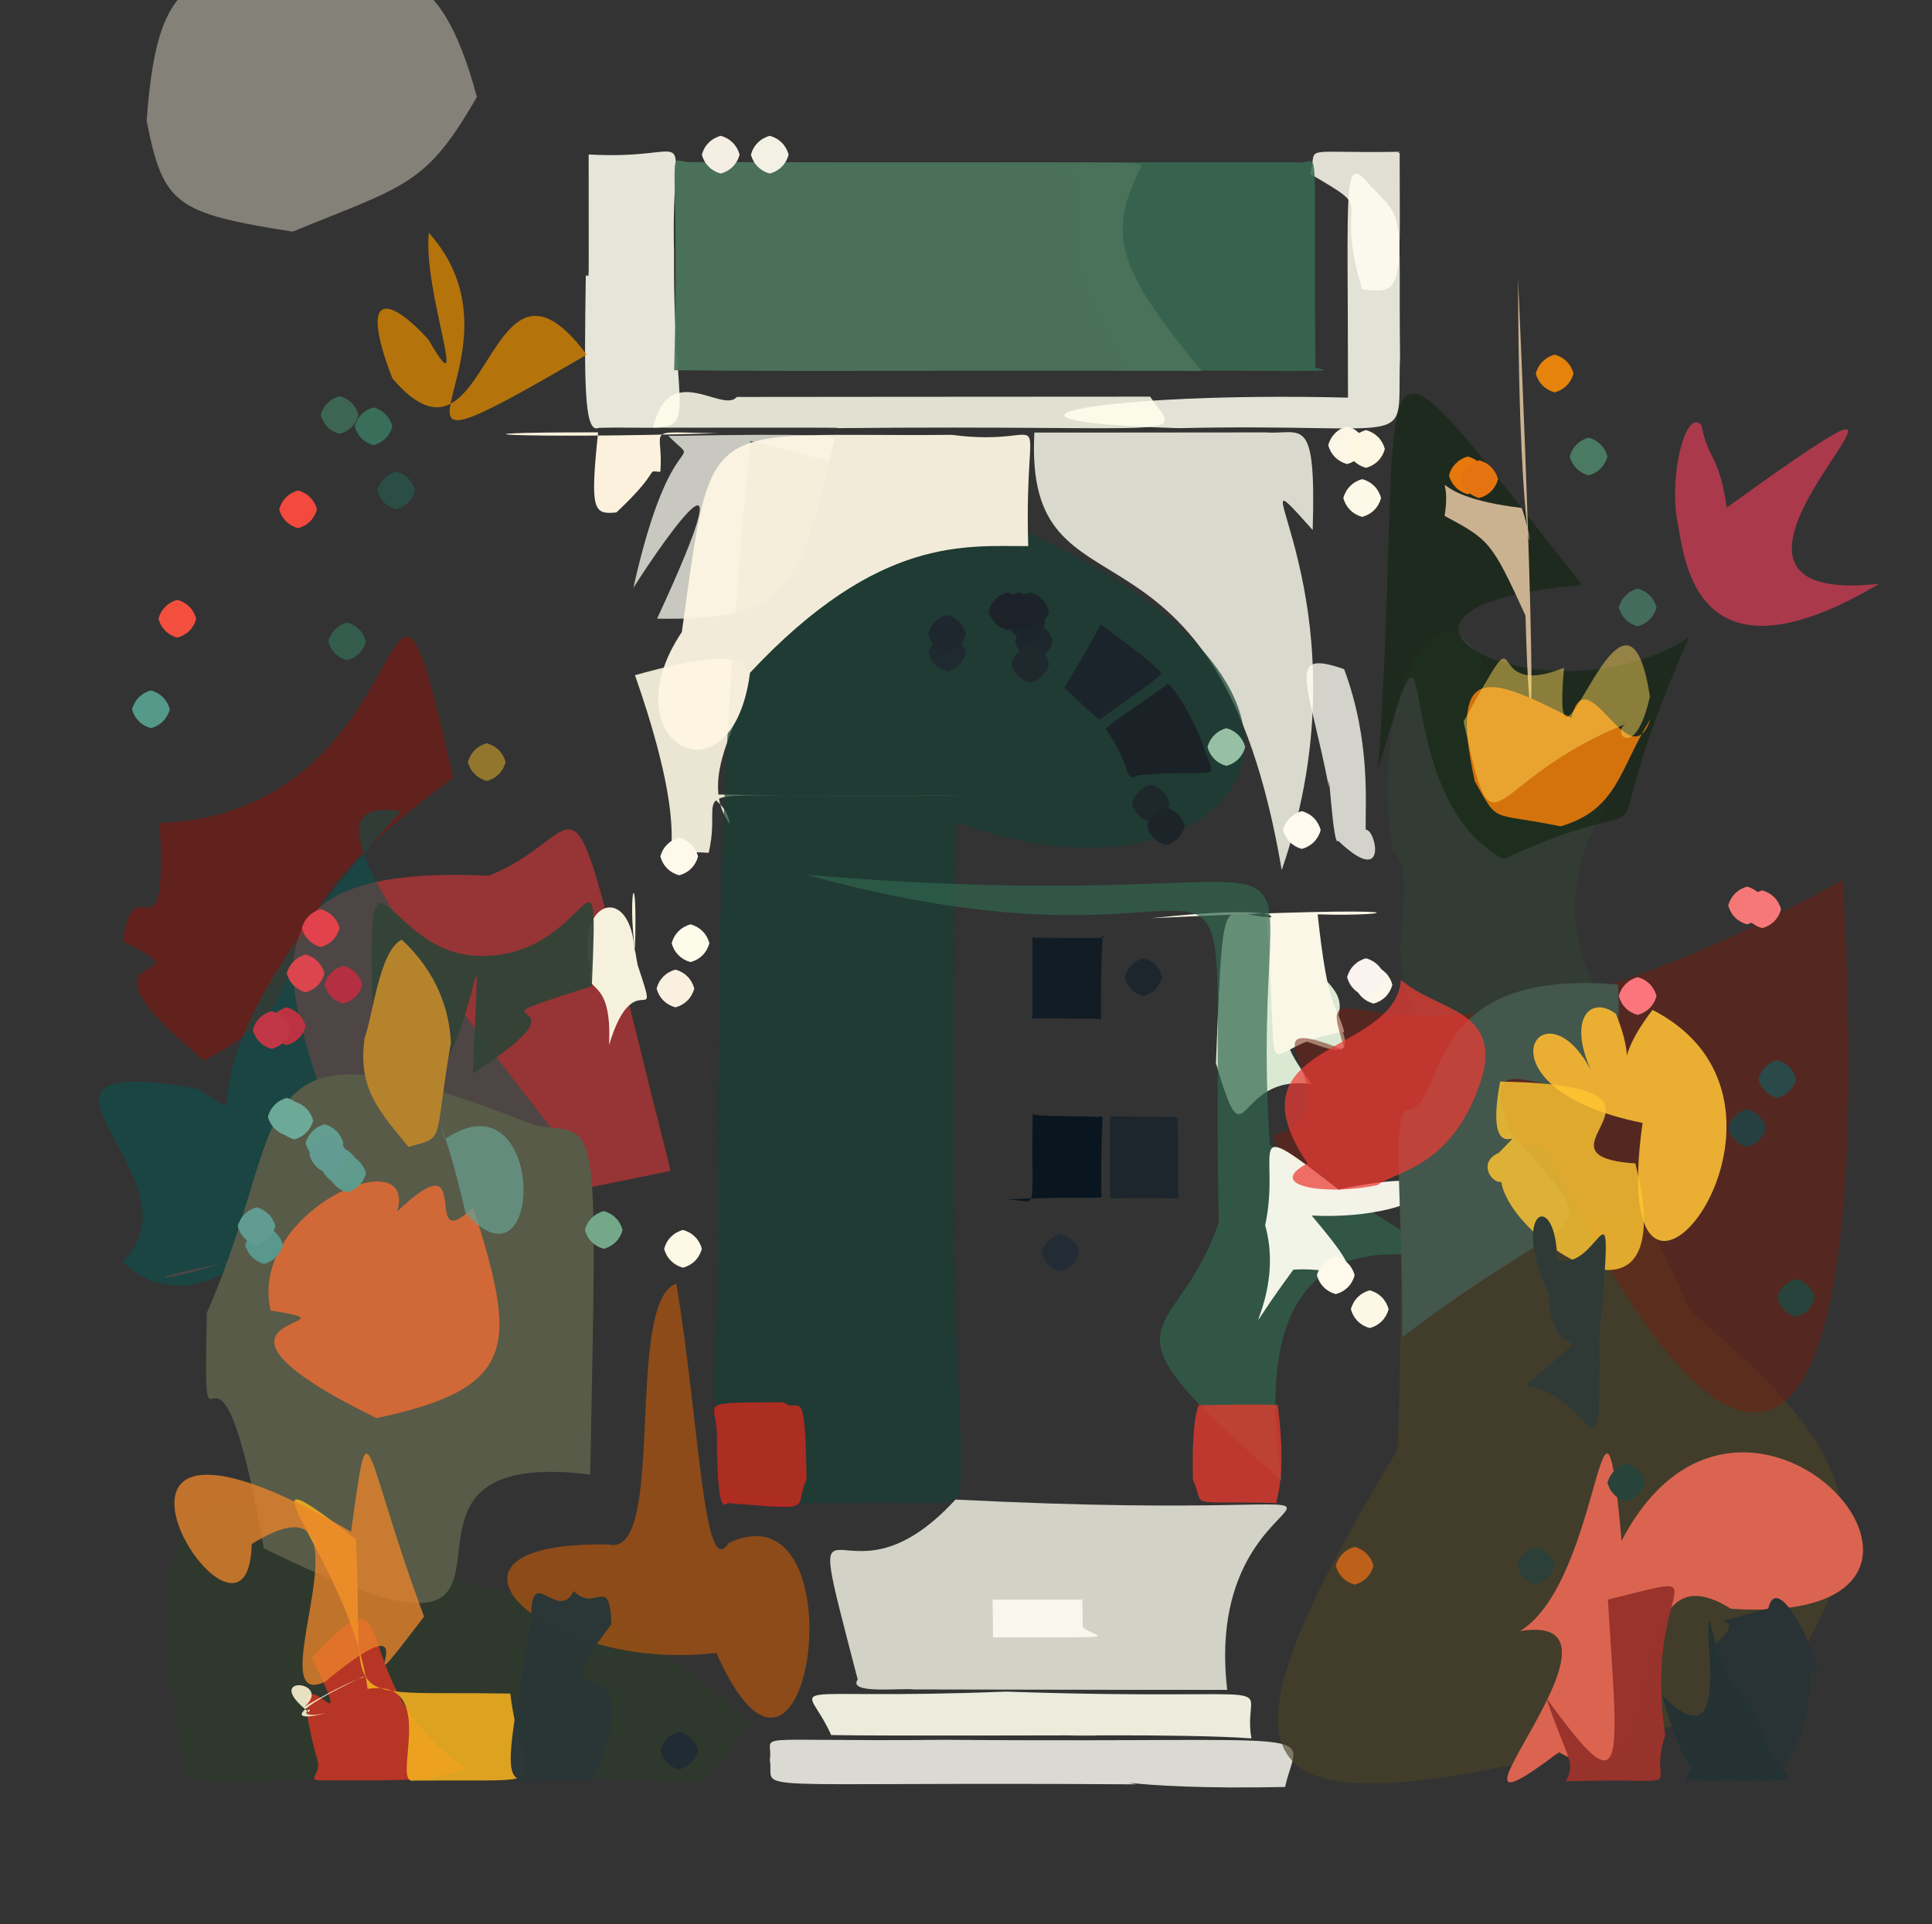 <?xml version="1.0" ?>
<svg xmlns="http://www.w3.org/2000/svg" version="1.1" width="512" height="510">
  <rect width="100%" height="100%" fill="#333333" stroke="none"/>
  <defs/>
  <g>
    <path d="M 126.38 25.691 C 112.904 49.171 107.595 49.115 77.535 61.4 C 46.332 56.467 43.271 54.167 38.863 32.044 C 41.892 -9.714 51.561 -8.88 97.147 -11.977 C 103.732 -1.055 115.738 -13.876 126.38 25.691" stroke-width="0.0" fill="rgb(233, 227, 207)" opacity="0.441" stroke="rgb(28, 250, 187)" stroke-opacity="0.56" stroke-linecap="round" stroke-linejoin="round"/>
    <path d="M 286.955 431.232 C 289.774 434.259 301.818 433.989 263.222 433.998 C 263.254 433.923 263.244 441.917 263.043 424 C 267.622 424 250.698 424 287.208 424 C 286.594 425.721 286.779 417.713 286.955 431.232" stroke-width="0.0" fill="rgb(253, 243, 245)" opacity="0.877" stroke="rgb(228, 249, 6)" stroke-opacity="0.764" stroke-linecap="round" stroke-linejoin="round"/>
    <path d="M 259.796 210.659 C 171.751 212.838 192.76 204.649 187.809 226.039 C 167.981 224.65 187.98 235.242 168.276 178.961 C 227.828 162.246 177.978 197.559 193.411 218.408 C 192.046 206.072 165.248 212.527 259.796 210.659" stroke-width="0.0" fill="rgb(255, 250, 229)" opacity="0.897" stroke="rgb(142, 212, 162)" stroke-opacity="0.174" stroke-linecap="round" stroke-linejoin="round"/>
    <path d="M 347.878 140.484 C 323.926 113.71 364.373 159.322 339.667 230.617 C 322.363 128.296 271.25 168.241 274.119 114.646 C 282.238 114.634 295.581 114.667 335.395 114.606 C 345.056 115.283 348.809 109.261 347.878 140.484" stroke-width="0.0" fill="rgb(255, 255, 240)" opacity="0.81" stroke="rgb(99, 22, 186)" stroke-opacity="0.478" stroke-linecap="round" stroke-linejoin="round"/>
    <path d="M 340.562 473.632 C 296.339 474.584 287.751 469.97 301.14 472.934 C 192.151 472.201 205.569 475.334 204.008 466.436 C 205.21 459.019 195.446 461.699 250.275 461.135 C 355.515 461.999 344.117 457.496 340.562 473.632" stroke-width="0.0" fill="rgb(255, 255, 245)" opacity="0.819" stroke="rgb(144, 186, 212)" stroke-opacity="0.323" stroke-linecap="round" stroke-linejoin="round"/>
    <path d="M 178.628 66.82 C 178.194 120.266 188.895 112.587 158.689 113.405 C 154.619 115.231 154.875 99.913 155.238 73.275 C 156.282 71.143 155.972 82.422 156.001 40.946 C 186.563 42.692 177.662 29.901 178.628 66.82" stroke-width="0.0" fill="rgb(255, 255, 241)" opacity="0.875" stroke="rgb(224, 42, 70)" stroke-opacity="0.05" stroke-linecap="round" stroke-linejoin="round"/>
    <path d="M 331.638 460.762 C 313.668 459.371 265.821 460.241 291.2 459.994 C 288.651 459.859 235.924 460.174 220.265 459.871 C 213.4 444.274 203.682 450.838 266.605 448.358 C 347.134 451.097 328.705 443.876 331.638 460.762" stroke-width="0.0" fill="rgb(255, 255, 239)" opacity="0.903" stroke="rgb(231, 235, 247)" stroke-opacity="0.983" stroke-linecap="round" stroke-linejoin="round"/>
    <path d="M 371.028 94.624 C 370.021 119.851 377.803 112.035 312.299 113.483 C 250.232 111.593 293.045 103.765 357.233 105.395 C 357.27 46.638 355.646 40.186 363.335 49.44 C 372.733 58.717 370.558 56.116 371.028 94.624" stroke-width="0.0" fill="rgb(255, 255, 241)" opacity="0.856" stroke="rgb(148, 83, 109)" stroke-opacity="0.744" stroke-linecap="round" stroke-linejoin="round"/>
    <path d="M 354.331 270.159 C 365.693 292.108 327.096 259.367 347.633 287.405 C 326.661 284.133 330.707 310.465 322.235 281.782 C 324.55 224.525 323.411 247.296 343.747 242.379 C 343.794 259.821 358.392 259.689 354.331 270.159" stroke-width="0.0" fill="rgb(238, 253, 229)" opacity="0.898" stroke="rgb(97, 209, 135)" stroke-opacity="0.801" stroke-linecap="round" stroke-linejoin="round"/>
    <path d="M 370.924 40.15 C 370.893 75.934 372.338 78.196 360.965 76.68 C 352.96 49.836 366.033 57.113 347.249 46.114 C 349.333 38.257 343.372 40.686 371.134 40.229 C 369.881 40.348 371.134 40.922 370.924 40.15" stroke-width="0.0" fill="rgb(255, 252, 238)" opacity="0.855" stroke="rgb(136, 1, 55)" stroke-opacity="0.315" stroke-linecap="round" stroke-linejoin="round"/>
    <path d="M 220.951 117.188 C 211.872 155.778 209.568 164.627 174.137 163.968 C 198.52 111.289 177.291 140.92 167.845 155.816 C 178.067 110.099 186.615 124.955 177.117 115.543 C 216.268 114.885 222.831 115.258 220.951 117.188" stroke-width="0.0" fill="rgb(255, 255, 244)" opacity="0.729" stroke="rgb(30, 134, 160)" stroke-opacity="0.925" stroke-linecap="round" stroke-linejoin="round"/>
    <path d="M 325.213 447.895 C 317.804 447.922 284.482 447.873 242.287 447.784 C 238.607 447.35 224.578 449.116 227.301 445.146 C 211.334 383.453 222.305 431.154 253.212 397.458 C 399.027 404.803 317.392 380.165 325.213 447.895" stroke-width="0.0" fill="rgb(255, 255, 241)" opacity="0.778" stroke="rgb(106, 187, 59)" stroke-opacity="0.066" stroke-linecap="round" stroke-linejoin="round"/>
    <path d="M 349.188 242.347 C 352.049 268.845 354.11 265.48 356.243 273.55 C 331.582 276.584 339.862 295.776 335.53 242.485 C 336.039 245.443 345.879 238.945 305.26 243.364 C 381.616 239.672 370.33 243.061 349.188 242.347" stroke-width="0.0" fill="rgb(251, 247, 231)" opacity="1.0" stroke="rgb(189, 3, 104)" stroke-opacity="0.574" stroke-linecap="round" stroke-linejoin="round"/>
    <path d="M 253.438 218.001 C 248.924 405.709 263.04 397.461 246.276 398.436 C 171.848 397.327 196.387 405.683 189.031 368.673 C 192.734 310.244 186.014 244.642 198.885 116.881 C 389.708 162.602 339.061 249.304 253.438 218.001" stroke-width="0.0" fill="rgb(23, 63, 51)" opacity="0.705" stroke="rgb(223, 226, 244)" stroke-opacity="0.161" stroke-linecap="round" stroke-linejoin="round"/>
    <path d="M 272.489 144.737 C 256.209 144.853 232.972 141.718 198.76 178.32 C 194.096 214.587 160.879 197.071 180.696 167.515 C 188.963 108.189 185.511 115.962 252.22 115.253 C 280.632 119.033 271.255 102.965 272.489 144.737" stroke-width="0.0" fill="rgb(254, 246, 227)" opacity="0.942" stroke="rgb(102, 208, 251)" stroke-opacity="0.697" stroke-linecap="round" stroke-linejoin="round"/>
    <path d="M 348.595 97.461 C 351.894 98.382 360.951 98.518 298.747 98.08 C 284.06 71.961 284.631 68.749 285.435 46.444 C 271.999 42.511 273.967 43.009 343.871 43.039 C 350.159 43.784 347.995 32.225 348.595 97.461" stroke-width="0.0" fill="rgb(57, 108, 84)" opacity="0.853" stroke="rgb(132, 208, 209)" stroke-opacity="0.591" stroke-linecap="round" stroke-linejoin="round"/>
    <path d="M 213.735 392.166 C 210.113 400.087 217.028 400.301 193.031 398.409 C 192.57 397.964 189.961 404.186 189.995 380.208 C 189.901 371.182 183.831 371.839 207.755 371.675 C 211.652 375.161 213.442 364.926 213.735 392.166" stroke-width="0.0" fill="rgb(235, 38, 26)" opacity="0.687" stroke="rgb(220, 167, 189)" stroke-opacity="0.893" stroke-linecap="round" stroke-linejoin="round"/>
    <path d="M 291.876 314.641 C 291.094 319.145 298.226 316.498 264.29 317.979 C 276.344 317.083 272.99 325.556 273.708 294.62 C 274.285 295.218 269.229 295.817 289.932 295.94 C 293.537 296.754 291.639 291.39 291.876 314.641" stroke-width="0.0" fill="rgb(3, 18, 29)" opacity="0.853" stroke="rgb(240, 148, 196)" stroke-opacity="0.954" stroke-linecap="round" stroke-linejoin="round"/>
    <path d="M 425.537 213.425 C 395.084 265.931 465.786 278.902 387.645 277.362 C 358.467 266.104 378.994 234.896 369.049 225.37 C 362.64 188.921 380.088 146.356 394.995 179.381 C 381.477 207.76 393.275 224.201 425.537 213.425" stroke-width="0.0" fill="rgb(50, 62, 53)" opacity="0.747" stroke="rgb(152, 31, 42)" stroke-opacity="0.72" stroke-linecap="round" stroke-linejoin="round"/>
    <path d="M 447.522 347.059 C 488.48 382.353 504.237 402.683 468.895 450.541 C 333.407 487.994 309.355 485.438 370.364 384.211 C 374.233 285.085 361.679 290.883 402.212 312.119 C 434.007 336.824 430.187 303.88 447.522 347.059" stroke-width="0.0" fill="rgb(76, 67, 40)" opacity="0.642" stroke="rgb(24, 77, 146)" stroke-opacity="0.744" stroke-linecap="round" stroke-linejoin="round"/>
    <path d="M 336.522 303.522 C 444.133 375.056 322.192 279.756 339.779 392.488 C 287.252 347.106 311.785 357.519 322.981 323.955 C 320.195 192.399 340.56 266.907 213.853 231.882 C 370.289 245.041 329.863 202.694 336.522 303.522" stroke-width="0.0" fill="rgb(49, 102, 78)" opacity="0.691" stroke="rgb(156, 147, 97)" stroke-opacity="0.94" stroke-linecap="round" stroke-linejoin="round"/>
    <path d="M 488.33 233.203 C 498.454 412.462 456.654 403.509 409.534 303.845 C 356.806 305.288 350.862 335.869 337.438 300.945 C 362.617 293.516 324.922 265.706 356.468 278.423 C 346.196 246.651 368.319 300.279 488.33 233.203" stroke-width="0.0" fill="rgb(115, 32, 16)" opacity="0.527" stroke="rgb(177, 13, 60)" stroke-opacity="0.959" stroke-linecap="round" stroke-linejoin="round"/>
    <path d="M 304.78 105.132 C 313.038 116.829 317.225 112.524 221.04 113.485 C 225.888 113.275 215.865 113.384 173.05 113.352 C 177.328 95.141 191.416 109.733 195.288 105.211 C 219.064 105.157 254.649 105.186 304.78 105.132" stroke-width="0.0" fill="rgb(255, 255, 237)" opacity="0.852" stroke="rgb(51, 172, 25)" stroke-opacity="0.709" stroke-linecap="round" stroke-linejoin="round"/>
    <path d="M 347.602 322.179 C 365.306 343.16 355.173 335.534 342.738 336.53 C 323.452 362.772 341.202 345.304 335.273 324.774 C 339.637 304.785 328.339 294.766 354.737 315.296 C 393.305 306.928 379.511 323.74 347.602 322.179" stroke-width="0.0" fill="rgb(255, 254, 242)" opacity="0.941" stroke="rgb(158, 63, 91)" stroke-opacity="0.542" stroke-linecap="round" stroke-linejoin="round"/>
    <path d="M 120.101 206.145 C 57.46 251.68 93.402 260.539 54.075 281.049 C 13.932 248.165 58.311 262.02 32.642 249.533 C 35.346 227.47 44.413 258.145 42.35 218.148 C 115.359 215.281 99.857 116.736 120.101 206.145" stroke-width="0.0" fill="rgb(147, 16, 6)" opacity="0.484" stroke="rgb(131, 101, 86)" stroke-opacity="0.924" stroke-linecap="round" stroke-linejoin="round"/>
    <path d="M 302.383 44.282 C 293.034 62.27 296.438 71.691 318.464 98.319 C 229.786 98.067 225.553 98.56 178.666 98.127 C 180.341 32.42 175.541 43.472 183.713 42.954 C 301.625 43.262 302.861 42.389 302.383 44.282" stroke-width="0.0" fill="rgb(75, 115, 91)" opacity="0.946" stroke="rgb(111, 249, 151)" stroke-opacity="0.731" stroke-linecap="round" stroke-linejoin="round"/>
    <path d="M 199.1 456.978 C 173.687 483.018 215.091 467.029 73.962 471.501 C 81.23 420.418 143.403 477.911 49.777 471.821 C 46.007 457.305 32.287 380.818 72.793 402.366 C 148.465 432.5 151.652 415.18 199.1 456.978" stroke-width="0.0" fill="rgb(45, 60, 42)" opacity="0.642" stroke="rgb(68, 189, 127)" stroke-opacity="0.454" stroke-linecap="round" stroke-linejoin="round"/>
    <path d="M 177.737 310.335 C 128.903 320.45 119.047 321.709 77.33 331.756 C 30.106 339.146 38.342 342.26 66.532 332.318 C 135.607 324.136 15.64 226.4 129.49 232.119 C 159.948 220.059 147.26 190.166 177.737 310.335" stroke-width="0.0" fill="rgb(255, 54, 56)" opacity="0.489" stroke="rgb(102, 128, 155)" stroke-opacity="0.802" stroke-linecap="round" stroke-linejoin="round"/>
    <path d="M 147.971 301.416 C 92.356 284.02 64.975 363.04 32.361 334.462 C 55.347 313.086 -5.982 278.154 52.262 288.574 C 72.803 301.111 37.491 290.429 106.198 215.069 C 80.874 210.713 100.81 241.089 147.971 301.416" stroke-width="0.0" fill="rgb(0, 90, 86)" opacity="0.486" stroke="rgb(51, 101, 31)" stroke-opacity="0.615" stroke-linecap="round" stroke-linejoin="round"/>
    <path d="M 156.425 390.828 C 87.087 382.223 160.613 454.817 69.92 410.397 C 56.813 336.07 53.69 399.482 54.815 347.944 C 78.589 294.355 61.111 266.242 141.848 298.326 C 158.853 301.176 158.303 291.07 156.425 390.828" stroke-width="0.0" fill="rgb(87, 91, 72)" opacity="1.0" stroke="rgb(50, 167, 203)" stroke-opacity="0.136" stroke-linecap="round" stroke-linejoin="round"/>
    <path d="M 447.561 168.984 C 417.245 238.454 449.465 204.251 398.429 227.716 C 366.304 210.446 382.633 144.503 365.276 203.65 C 373.05 87.824 356.786 75.539 419.218 155.049 C 347.71 161.26 410.294 193.043 447.561 168.984" stroke-width="0.0" fill="rgb(3, 30, 0)" opacity="0.416" stroke="rgb(220, 136, 104)" stroke-opacity="0.775" stroke-linecap="round" stroke-linejoin="round"/>
    <path d="M 307.763 178.314 C 307.497 179.522 299.35 185.072 291.352 190.744 C 290.393 190.166 285.238 185.143 282.023 182.282 C 286.861 174.548 289.71 169.044 291.771 165.474 C 298.854 170.959 302.801 173.426 307.763 178.314" stroke-width="0.0" fill="rgb(26, 36, 42)" opacity="0.978" stroke="rgb(25, 102, 75)" stroke-opacity="0.916" stroke-linecap="round" stroke-linejoin="round"/>
    <path d="M 312.093 296.322 C 312.3 323.141 312.356 317.039 311.885 317.645 C 291.836 317.278 294.709 318.257 294.153 316.863 C 294.325 290.744 294.157 296.274 293.942 295.898 C 316.327 296.017 310.951 296.127 312.093 296.322" stroke-width="0.0" fill="rgb(28, 38, 44)" opacity="0.978" stroke="rgb(70, 128, 143)" stroke-opacity="0.686" stroke-linecap="round" stroke-linejoin="round"/>
    <path d="M 361.923 219.894 C 364.62 219.686 368.064 235.682 354.603 222.819 C 353.328 225.284 351.987 200.644 352.185 208.67 C 346.583 179.993 340.657 171.989 356.203 177.354 C 363.283 196.38 361.786 212.931 361.923 219.894" stroke-width="0.0" fill="rgb(255, 255, 245)" opacity="0.783" stroke="rgb(73, 77, 90)" stroke-opacity="0.185" stroke-linecap="round" stroke-linejoin="round"/>
    <path d="M 338.629 372.493 C 341.535 395.568 336.873 398.374 338.744 398.408 C 313.172 397.618 319.696 400.13 316.138 392.157 C 315.48 365.111 320.9 373.181 316.206 372.49 C 336.626 372.009 339.8 372.44 338.629 372.493" stroke-width="0.0" fill="rgb(237, 58, 48)" opacity="0.747" stroke="rgb(253, 46, 150)" stroke-opacity="0.366" stroke-linecap="round" stroke-linejoin="round"/>
    <path d="M 174.99 125.067 C 170.68 124.786 175.979 123.966 163.346 135.821 C 157.209 136.435 156.353 135.244 158.5 114.594 C 112.734 114.538 135.603 116.434 190.202 114.83 C 169.808 114.563 176.008 112.927 174.99 125.067" stroke-width="0.0" fill="rgb(251, 241, 221)" opacity="1.0" stroke="rgb(42, 162, 94)" stroke-opacity="0.354" stroke-linecap="round" stroke-linejoin="round"/>
    <path d="M 113.648 61.688 C 143.709 95.417 85.666 134.778 155.486 94.01 C 128.595 57.926 129.982 130.824 103.969 100.259 C 94.722 76.145 103.566 78.993 113.56 90.027 C 125.046 109.975 112.024 77.368 113.648 61.688" stroke-width="0.0" fill="rgb(216, 135, 0)" opacity="0.781" stroke="rgb(36, 196, 67)" stroke-opacity="0.068" stroke-linecap="round" stroke-linejoin="round"/>
    <path d="M 458.716 426.404 C 426.685 406.24 445.602 483.059 413.108 464.415 C 372.538 495.209 438.684 426.602 402.846 432.297 C 424.832 418.838 424.454 350.051 429.743 408.39 C 462.854 344.695 537.77 431.546 458.716 426.404" stroke-width="0.0" fill="rgb(219, 100, 80)" opacity="1.0" stroke="rgb(72, 150, 91)" stroke-opacity="0.638" stroke-linecap="round" stroke-linejoin="round"/>
    <path d="M 168.98 255.768 C 175.283 274.755 168.195 254.436 161.391 277.021 C 162.337 258.359 154.505 263.632 156.577 257.05 C 151.735 239.093 167.161 233.146 168.25 252.506 C 169.165 224.348 165.654 239.076 168.98 255.768" stroke-width="0.0" fill="rgb(246, 241, 221)" opacity="1.0" stroke="rgb(4, 6, 228)" stroke-opacity="0.632" stroke-linecap="round" stroke-linejoin="round"/>
    <path d="M 479.936 442.529 C 479.624 453.231 477.978 462.8 470.866 470.117 C 453.367 476.031 461.857 458.69 454.656 435.565 C 466.067 426.118 444.625 432.923 468.603 426.338 C 471.626 413.582 486.422 449.468 479.936 442.529" stroke-width="0.0" fill="rgb(41, 50, 52)" opacity="1.0" stroke="rgb(138, 31, 23)" stroke-opacity="0.262" stroke-linecap="round" stroke-linejoin="round"/>
    <path d="M 467.923 461.538 C 470.56 472.903 487.825 472.121 446.773 471.948 C 450.198 461.656 449.008 479.195 440.503 449.352 C 459.792 468.663 450.652 429.866 453.203 429.709 C 458.401 452.043 461.384 444.035 467.923 461.538" stroke-width="0.0" fill="rgb(36, 50, 52)" opacity="1.0" stroke="rgb(68, 110, 56)" stroke-opacity="0.962" stroke-linecap="round" stroke-linejoin="round"/>
    <path d="M 193.146 408.938 C 228.393 392.613 214.815 494.467 189.844 438.094 C 144.353 443.606 107.057 408.372 161.342 409.367 C 176.808 412.99 165.324 345.087 179.243 340.205 C 185.479 378.013 186.395 419.567 193.146 408.938" stroke-width="0.0" fill="rgb(227, 99, 0)" opacity="0.512" stroke="rgb(107, 239, 107)" stroke-opacity="0.867" stroke-linecap="round" stroke-linejoin="round"/>
    <path d="M 125.418 320.003 C 136.814 356.208 137.853 367.838 99.788 375.872 C 41.81 347.48 99.269 351.608 71.718 347.361 C 65.655 320.828 110.735 301.645 105.282 321.081 C 126.639 300.726 110.829 333.916 125.418 320.003" stroke-width="0.0" fill="rgb(224, 107, 54)" opacity="0.881" stroke="rgb(148, 136, 27)" stroke-opacity="0.597" stroke-linecap="round" stroke-linejoin="round"/>
    <path d="M 400.24 300.007 C 426.505 330.78 421.037 316.678 371.637 354.397 C 371.73 317.91 368.809 298.063 372.482 294.29 C 384.394 293.504 374.727 256.343 428.772 260.942 C 432.506 315.455 386.476 264.037 400.24 300.007" stroke-width="0.0" fill="rgb(67, 87, 76)" opacity="1.0" stroke="rgb(19, 49, 28)" stroke-opacity="0.65" stroke-linecap="round" stroke-linejoin="round"/>
    <path d="M 156.84 261.376 C 117.007 274.006 161.67 261.048 125.306 284.543 C 128.046 217.862 127.117 302.767 99.453 290.87 C 96.623 204.576 98.609 252.676 126.75 253.348 C 156.563 254.362 158.733 216 156.84 261.376" stroke-width="0.0" fill="rgb(50, 67, 55)" opacity="0.952" stroke="rgb(109, 67, 73)" stroke-opacity="0.7" stroke-linecap="round" stroke-linejoin="round"/>
    <path d="M 292.161 247.804 C 291.246 271.192 292.376 270.922 291.163 270.049 C 268.685 269.792 274.282 269.9 273.599 270.141 C 273.769 243.492 273.419 248.311 273.685 248.536 C 295.059 248.756 292.745 248.661 292.161 247.804" stroke-width="0.0" fill="rgb(15, 27, 36)" opacity="0.945" stroke="rgb(154, 189, 225)" stroke-opacity="0.138" stroke-linecap="round" stroke-linejoin="round"/>
    <path d="M 318.547 196.702 C 322.551 208.676 324.579 203.348 301.517 205.483 C 297.726 207.608 300.152 202.79 292.922 193.178 C 298.109 188.914 302.685 186.316 309.262 181.432 C 308.735 179.578 314.131 185.515 318.547 196.702" stroke-width="0.0" fill="rgb(27, 35, 40)" opacity="0.994" stroke="rgb(163, 188, 181)" stroke-opacity="0.052" stroke-linecap="round" stroke-linejoin="round"/>
    <path d="M 392.617 286.081 C 385.013 309.302 370.543 310.137 365.041 314.102 C 352.372 316.92 334.624 314.648 346.505 308.34 C 324.527 275.83 369.661 279.954 371.268 259.702 C 380.812 268.065 398.099 267.347 392.617 286.081" stroke-width="0.0" fill="rgb(235, 60, 53)" opacity="0.722" stroke="rgb(2, 91, 107)" stroke-opacity="0.313" stroke-linecap="round" stroke-linejoin="round"/>
    <path d="M 123.905 468.854 C 112.921 472.244 108.133 471.889 86.076 471.875 C 80.648 471.951 84.764 470.852 84.292 467.139 C 73.113 427.502 97.586 470.056 82.6 439.426 C 108.332 411.733 89.597 446.353 123.905 468.854" stroke-width="0.0" fill="rgb(222, 52, 36)" opacity="0.771" stroke="rgb(235, 54, 134)" stroke-opacity="0.229" stroke-linecap="round" stroke-linejoin="round"/>
    <path d="M 96.102 444.44 C 76.747 453.629 76.465 456.662 86.475 454.027 C 77.175 455.988 83.347 451.454 81.853 453.82 C 68.819 443.637 88.355 445.438 80.808 452.264 C 98.322 442.111 98.867 444.616 96.102 444.44" stroke-width="0.0" fill="rgb(255, 249, 214)" opacity="0.873" stroke="rgb(158, 140, 22)" stroke-opacity="0.905" stroke-linecap="round" stroke-linejoin="round"/>
    <path d="M 135.235 448.874 C 138.261 475.126 151.601 471.535 109.68 471.954 C 103.31 473.308 116.728 444.744 97.417 447.632 C 92.773 413.163 58.134 379.78 94.312 407.977 C 96.739 454.07 87.075 448.074 135.235 448.874" stroke-width="0.0" fill="rgb(243, 176, 31)" opacity="0.883" stroke="rgb(66, 173, 17)" stroke-opacity="0.045" stroke-linecap="round" stroke-linejoin="round"/>
    <path d="M 112.384 428.472 C 88.146 460.276 118.244 419.194 86.197 445.708 C 67.203 454.908 102.543 387.148 66.706 409.234 C 65.814 449.493 6.872 356.008 93.048 405.965 C 98.049 369.432 95.814 383.963 112.384 428.472" stroke-width="0.0" fill="rgb(236, 134, 43)" opacity="0.764" stroke="rgb(213, 9, 172)" stroke-opacity="0.816" stroke-linecap="round" stroke-linejoin="round"/>
    <path d="M 441.289 459.956 C 435.934 475.843 451.066 470.98 414.914 472.14 C 417.686 466.844 415.6 467.144 409.735 449.952 C 431.414 480.164 428.807 467.84 426.099 423.945 C 458.467 416.177 435.256 418.492 441.289 459.956" stroke-width="0.0" fill="rgb(153, 51, 43)" opacity="0.988" stroke="rgb(198, 201, 249)" stroke-opacity="0.949" stroke-linecap="round" stroke-linejoin="round"/>
    <path d="M 457.595 134.54 C 539.516 75.501 430.858 161.949 498.027 154.731 C 449.723 183.407 446.518 148.862 444.699 139.195 C 442.026 126.312 446.752 107.911 450.903 112.704 C 452.818 122.218 455.614 120.609 457.595 134.54" stroke-width="0.0" fill="rgb(255, 63, 93)" opacity="0.58" stroke="rgb(185, 204, 161)" stroke-opacity="0.183" stroke-linecap="round" stroke-linejoin="round"/>
    <path d="M 402.307 73.821 C 408.113 206.429 405.278 201.808 404.27 163.155 C 395.281 143.526 394.742 143.135 382.833 136.728 C 385.296 121.722 374.79 131.331 403.274 134.625 C 408.409 149.216 402.432 154.124 402.307 73.821" stroke-width="0.0" fill="rgb(202, 178, 145)" opacity="1.0" stroke="rgb(252, 108, 122)" stroke-opacity="0.331" stroke-linecap="round" stroke-linejoin="round"/>
    <path d="M 117.909 301.922 C 144.769 283.665 144.634 345.205 123.354 321.511 C 112.652 273.987 102.463 278.918 99.622 278.93 C 96.393 269.621 98.703 262.46 111.794 260.502 C 115.476 266.482 107.209 267.201 117.909 301.922" stroke-width="0.0" fill="rgb(105, 157, 141)" opacity="0.754" stroke="rgb(12, 34, 96)" stroke-opacity="0.568" stroke-linecap="round" stroke-linejoin="round"/>
    <path d="M 119.489 276.345 C 114.812 303.574 118.196 301.27 108.222 303.969 C 100.518 294.464 94.725 288.556 96.639 275.095 C 98.82 269.181 100.528 251.939 106.465 249.055 C 115.958 257.828 119.116 267.984 119.489 276.345" stroke-width="0.0" fill="rgb(182, 131, 45)" opacity="1.0" stroke="rgb(240, 218, 65)" stroke-opacity="0.134" stroke-linecap="round" stroke-linejoin="round"/>
    <path d="M 437.384 190.599 C 429.09 203.895 428.767 214.552 413.584 219.019 C 394.416 215.108 397.366 218.553 390.834 207.095 C 383.74 174.453 395.28 179.523 416.428 190.28 C 420.559 173.403 431.863 206.869 437.384 190.599" stroke-width="0.0" fill="rgb(212, 115, 12)" opacity="1.0" stroke="rgb(2, 188, 63)" stroke-opacity="0.666" stroke-linecap="round" stroke-linejoin="round"/>
    <path d="M 437.24 184.614 C 433.38 202.124 426.833 193.929 430.836 191.921 C 392.813 206.938 396.438 230.242 387.863 191.236 C 406.492 157.854 391.053 186.434 414.481 176.985 C 410.74 219.145 430.639 141.357 437.24 184.614" stroke-width="0.0" fill="rgb(255, 218, 88)" opacity="0.477" stroke="rgb(174, 239, 77)" stroke-opacity="0.621" stroke-linecap="round" stroke-linejoin="round"/>
    <path d="M 437.939 267.672 C 488.15 293.503 424.811 372.146 435.301 297.62 C 388.173 288.245 409.712 257.094 422.714 285.941 C 414.689 270.349 421.365 263.516 428.214 268.715 C 435.848 287.164 424.482 285.077 437.939 267.672" stroke-width="0.0" fill="rgb(234, 175, 50)" opacity="1.0" stroke="rgb(14, 52, 193)" stroke-opacity="0.789" stroke-linecap="round" stroke-linejoin="round"/>
    <path d="M 433.386 308.366 C 446.191 358.969 400.413 329.354 397.858 313.271 C 395.005 313.598 391.661 307.894 397.192 305.57 C 407.049 295.193 392.725 312.562 397.55 286.664 C 454.172 287.622 401.886 306.165 433.386 308.366" stroke-width="0.0" fill="rgb(255, 198, 49)" opacity="0.814" stroke="rgb(111, 64, 207)" stroke-opacity="0.918" stroke-linecap="round" stroke-linejoin="round"/>
    <path d="M 423.903 353.778 C 424.082 398.686 423.265 369.696 404.156 367.256 C 427.103 347.225 411.103 365.199 410.408 342.831 C 399.937 320.591 412.524 314.834 412.651 334.033 C 424.497 337.318 428.025 306.506 423.903 353.778" stroke-width="0.0" fill="rgb(47, 58, 54)" opacity="1" stroke="rgb(38, 103, 19)" stroke-opacity="0.848" stroke-linecap="round" stroke-linejoin="round"/>
    <path d="M 162.03 430.475 C 139.823 459.957 174.719 428.425 157.281 472.203 C 132.633 468.984 131.34 485.471 140.782 428.976 C 140.554 413.945 147.77 430.261 152.053 421.696 C 157.784 427.626 161.586 416.905 162.03 430.475" stroke-width="0.0" fill="rgb(43, 55, 55)" opacity="0.989" stroke="rgb(81, 78, 131)" stroke-opacity="0.322" stroke-linecap="round" stroke-linejoin="round"/>
    <path d="M 83.0 297.0 C 82.33 299.5 80.5 301.33 78.0 302.0 C 75.5 301.33 73.67 299.5 73.0 297.0 C 73.67 294.5 75.5 292.67 78.0 292.0 C 80.5 292.67 82.33 294.5 83.0 297.0" stroke-width="0.0" fill="rgb(109, 170, 152)" opacity="1.0" stroke="rgb(186, 181, 141)" stroke-opacity="0.687" stroke-linecap="round" stroke-linejoin="round"/>
    <path d="M 310.0 213.0 C 309.33 215.5 307.5 217.33 305.0 218.0 C 302.5 217.33 300.67 215.5 300.0 213.0 C 300.67 210.5 302.5 208.67 305.0 208.0 C 307.5 208.67 309.33 210.5 310.0 213.0" stroke-width="0.0" fill="rgb(30, 40, 44)" opacity="1.0" stroke="rgb(23, 228, 210)" stroke-opacity="0.726" stroke-linecap="round" stroke-linejoin="round"/>
    <path d="M 91.0 303.0 C 90.33 305.5 88.5 307.33 86.0 308.0 C 83.5 307.33 81.67 305.5 81.0 303.0 C 81.67 300.5 83.5 298.67 86.0 298.0 C 88.5 298.67 90.33 300.5 91.0 303.0" stroke-width="0.0" fill="rgb(99, 158, 145)" opacity="1.0" stroke="rgb(117, 72, 144)" stroke-opacity="0.237" stroke-linecap="round" stroke-linejoin="round"/>
    <path d="M 81.0 272.0 C 80.33 274.5 78.5 276.33 76.0 277.0 C 73.5 276.33 71.67 274.5 71.0 272.0 C 71.67 269.5 73.5 267.67 76.0 267.0 C 78.5 267.67 80.33 269.5 81.0 272.0" stroke-width="0.0" fill="rgb(189, 50, 66)" opacity="1.0" stroke="rgb(204, 225, 97)" stroke-opacity="0.647" stroke-linecap="round" stroke-linejoin="round"/>
    <path d="M 104.0 113.0 C 103.33 115.5 101.5 117.33 99.0 118.0 C 96.5 117.33 94.67 115.5 94.0 113.0 C 94.67 110.5 96.5 108.67 99.0 108.0 C 101.5 108.67 103.33 110.5 104.0 113.0" stroke-width="0.0" fill="rgb(56, 110, 90)" opacity="1.0" stroke="rgb(115, 84, 111)" stroke-opacity="0.212" stroke-linecap="round" stroke-linejoin="round"/>
    <path d="M 308.0 259.0 C 307.33 261.5 305.5 263.33 303.0 264.0 C 300.5 263.33 298.67 261.5 298.0 259.0 C 298.67 256.5 300.5 254.67 303.0 254.0 C 305.5 254.67 307.33 256.5 308.0 259.0" stroke-width="0.0" fill="rgb(29, 38, 45)" opacity="1.0" stroke="rgb(55, 47, 229)" stroke-opacity="0.789" stroke-linecap="round" stroke-linejoin="round"/>
    <path d="M 256.0 173.0 C 255.33 175.5 253.5 177.33 251.0 178.0 C 248.5 177.33 246.67 175.5 246.0 173.0 C 246.67 170.5 248.5 168.67 251.0 168.0 C 253.5 168.67 255.33 170.5 256.0 173.0" stroke-width="0.0" fill="rgb(31, 41, 48)" opacity="1.0" stroke="rgb(174, 38, 23)" stroke-opacity="0.588" stroke-linecap="round" stroke-linejoin="round"/>
    <path d="M 279.0 170.0 C 278.33 172.5 276.5 174.33 274.0 175.0 C 271.5 174.33 269.67 172.5 269.0 170.0 C 269.67 167.5 271.5 165.67 274.0 165.0 C 276.5 165.67 278.33 167.5 279.0 170.0" stroke-width="0.0" fill="rgb(29, 38, 45)" opacity="1.0" stroke="rgb(74, 248, 139)" stroke-opacity="0.004" stroke-linecap="round" stroke-linejoin="round"/>
    <path d="M 277.0 165.0 C 276.33 167.5 274.5 169.33 272.0 170.0 C 269.5 169.33 267.67 167.5 267.0 165.0 C 267.67 162.5 269.5 160.67 272.0 160.0 C 274.5 160.67 276.33 162.5 277.0 165.0" stroke-width="0.0" fill="rgb(28, 37, 44)" opacity="1.0" stroke="rgb(49, 137, 16)" stroke-opacity="0.861" stroke-linecap="round" stroke-linejoin="round"/>
    <path d="M 75.0 330.0 C 74.33 332.5 72.5 334.33 70.0 335.0 C 67.5 334.33 65.67 332.5 65.0 330.0 C 65.67 327.5 67.5 325.67 70.0 325.0 C 72.5 325.67 74.33 327.5 75.0 330.0" stroke-width="0.0" fill="rgb(90, 151, 140)" opacity="1.0" stroke="rgb(206, 93, 2)" stroke-opacity="0.566" stroke-linecap="round" stroke-linejoin="round"/>
    <path d="M 97.0 311.0 C 96.33 313.5 94.5 315.33 92.0 316.0 C 89.5 315.33 87.67 313.5 87.0 311.0 C 87.67 308.5 89.5 306.67 92.0 306.0 C 94.5 306.67 96.33 308.5 97.0 311.0" stroke-width="0.0" fill="rgb(94, 155, 140)" opacity="1.0" stroke="rgb(116, 1, 69)" stroke-opacity="0.112" stroke-linecap="round" stroke-linejoin="round"/>
    <path d="M 95.0 309.0 C 94.33 311.5 92.5 313.33 90.0 314.0 C 87.5 313.33 85.67 311.5 85.0 309.0 C 85.67 306.5 87.5 304.67 90.0 304.0 C 92.5 304.67 94.33 306.5 95.0 309.0" stroke-width="0.0" fill="rgb(96, 155, 141)" opacity="1.0" stroke="rgb(106, 137, 5)" stroke-opacity="0.982" stroke-linecap="round" stroke-linejoin="round"/>
    <path d="M 92.0 306.0 C 91.33 308.5 89.5 310.33 87.0 311.0 C 84.5 310.33 82.67 308.5 82.0 306.0 C 82.67 303.5 84.5 301.67 87.0 301.0 C 89.5 301.67 91.33 303.5 92.0 306.0" stroke-width="0.0" fill="rgb(98, 155, 145)" opacity="1.0" stroke="rgb(77, 84, 85)" stroke-opacity="0.606" stroke-linecap="round" stroke-linejoin="round"/>
    <path d="M 439.0 264.0 C 438.33 266.5 436.5 268.33 434.0 269.0 C 431.5 268.33 429.67 266.5 429.0 264.0 C 429.67 261.5 431.5 259.67 434.0 259.0 C 436.5 259.67 438.33 261.5 439.0 264.0" stroke-width="0.0" fill="rgb(250, 118, 124)" opacity="1.0" stroke="rgb(49, 15, 37)" stroke-opacity="0.914" stroke-linecap="round" stroke-linejoin="round"/>
    <path d="M 368.0 347.0 C 367.33 349.5 365.5 351.33 363.0 352.0 C 360.5 351.33 358.67 349.5 358.0 347.0 C 358.67 344.5 360.5 342.67 363.0 342.0 C 365.5 342.67 367.33 344.5 368.0 347.0" stroke-width="0.0" fill="rgb(253, 247, 230)" opacity="1.0" stroke="rgb(181, 89, 116)" stroke-opacity="0.548" stroke-linecap="round" stroke-linejoin="round"/>
    <path d="M 186.0 331.0 C 185.33 333.5 183.5 335.33 181.0 336.0 C 178.5 335.33 176.67 333.5 176.0 331.0 C 176.67 328.5 178.5 326.67 181.0 326.0 C 183.5 326.67 185.33 328.5 186.0 331.0" stroke-width="0.0" fill="rgb(254, 248, 231)" opacity="1.0" stroke="rgb(117, 157, 128)" stroke-opacity="0.153" stroke-linecap="round" stroke-linejoin="round"/>
    <path d="M 185.0 227.0 C 184.33 229.5 182.5 231.33 180.0 232.0 C 177.5 231.33 175.67 229.5 175.0 227.0 C 175.67 224.5 177.5 222.67 180.0 222.0 C 182.5 222.67 184.33 224.5 185.0 227.0" stroke-width="0.0" fill="rgb(254, 249, 235)" opacity="1.0" stroke="rgb(199, 84, 37)" stroke-opacity="0.496" stroke-linecap="round" stroke-linejoin="round"/>
    <path d="M 81.0 296.0 C 80.33 298.5 78.5 300.33 76.0 301.0 C 73.5 300.33 71.67 298.5 71.0 296.0 C 71.67 293.5 73.5 291.67 76.0 291.0 C 78.5 291.67 80.33 293.5 81.0 296.0" stroke-width="0.0" fill="rgb(108, 169, 151)" opacity="1.0" stroke="rgb(134, 140, 115)" stroke-opacity="0.463" stroke-linecap="round" stroke-linejoin="round"/>
    <path d="M 90.0 246.0 C 89.33 248.5 87.5 250.33 85.0 251.0 C 82.5 250.33 80.67 248.5 80.0 246.0 C 80.67 243.5 82.5 241.67 85.0 241.0 C 87.5 241.67 89.33 243.5 90.0 246.0" stroke-width="0.0" fill="rgb(225, 66, 76)" opacity="1.0" stroke="rgb(17, 96, 124)" stroke-opacity="0.742" stroke-linecap="round" stroke-linejoin="round"/>
    <path d="M 476.0 286.0 C 475.33 288.5 473.5 290.33 471.0 291.0 C 468.5 290.33 466.67 288.5 466.0 286.0 C 466.67 283.5 468.5 281.67 471.0 281.0 C 473.5 281.67 475.33 283.5 476.0 286.0" stroke-width="0.0" fill="rgb(42, 73, 72)" opacity="1.0" stroke="rgb(106, 231, 10)" stroke-opacity="0.111" stroke-linecap="round" stroke-linejoin="round"/>
    <path d="M 45.0 188.0 C 44.33 190.5 42.5 192.33 40.0 193.0 C 37.5 192.33 35.67 190.5 35.0 188.0 C 35.67 185.5 37.5 183.67 40.0 183.0 C 42.5 183.67 44.33 185.5 45.0 188.0" stroke-width="0.0" fill="rgb(85, 153, 139)" opacity="1.0" stroke="rgb(34, 126, 223)" stroke-opacity="0.406" stroke-linecap="round" stroke-linejoin="round"/>
    <path d="M 468.0 299.0 C 467.33 301.5 465.5 303.33 463.0 304.0 C 460.5 303.33 458.67 301.5 458.0 299.0 C 458.67 296.5 460.5 294.67 463.0 294.0 C 465.5 294.67 467.33 296.5 468.0 299.0" stroke-width="0.0" fill="rgb(38, 64, 66)" opacity="1.0" stroke="rgb(148, 39, 200)" stroke-opacity="0.152" stroke-linecap="round" stroke-linejoin="round"/>
    <path d="M 77.0 273.0 C 76.33 275.5 74.5 277.33 72.0 278.0 C 69.5 277.33 67.67 275.5 67.0 273.0 C 67.67 270.5 69.5 268.67 72.0 268.0 C 74.5 268.67 76.33 270.5 77.0 273.0" stroke-width="0.0" fill="rgb(193, 55, 71)" opacity="1.0" stroke="rgb(163, 34, 224)" stroke-opacity="0.752" stroke-linecap="round" stroke-linejoin="round"/>
    <path d="M 330.0 198.0 C 329.33 200.5 327.5 202.33 325.0 203.0 C 322.5 202.33 320.67 200.5 320.0 198.0 C 320.67 195.5 322.5 193.67 325.0 193.0 C 327.5 193.67 329.33 195.5 330.0 198.0" stroke-width="0.0" fill="rgb(150, 191, 164)" opacity="1.0" stroke="rgb(149, 111, 228)" stroke-opacity="0.469" stroke-linecap="round" stroke-linejoin="round"/>
    <path d="M 134.0 202.0 C 133.33 204.5 131.5 206.33 129.0 207.0 C 126.5 206.33 124.67 204.5 124.0 202.0 C 124.67 199.5 126.5 197.67 129.0 197.0 C 131.5 197.67 133.33 199.5 134.0 202.0" stroke-width="0.0" fill="rgb(146, 118, 46)" opacity="1.0" stroke="rgb(198, 32, 247)" stroke-opacity="0.349" stroke-linecap="round" stroke-linejoin="round"/>
    <path d="M 52.0 164.0 C 51.33 166.5 49.5 168.33 47.0 169.0 C 44.5 168.33 42.67 166.5 42.0 164.0 C 42.67 161.5 44.5 159.67 47.0 159.0 C 49.5 159.67 51.33 161.5 52.0 164.0" stroke-width="0.0" fill="rgb(244, 79, 62)" opacity="1.0" stroke="rgb(181, 143, 142)" stroke-opacity="0.033" stroke-linecap="round" stroke-linejoin="round"/>
    <path d="M 426.0 121.0 C 425.33 123.5 423.5 125.33 421.0 126.0 C 418.5 125.33 416.67 123.5 416.0 121.0 C 416.67 118.5 418.5 116.67 421.0 116.0 C 423.5 116.67 425.33 118.5 426.0 121.0" stroke-width="0.0" fill="rgb(74, 122, 97)" opacity="1.0" stroke="rgb(141, 76, 8)" stroke-opacity="0.802" stroke-linecap="round" stroke-linejoin="round"/>
    <path d="M 417.0 99.0 C 416.33 101.5 414.5 103.33 412.0 104.0 C 409.5 103.33 407.67 101.5 407.0 99.0 C 407.67 96.5 409.5 94.67 412.0 94.0 C 414.5 94.67 416.33 96.5 417.0 99.0" stroke-width="0.0" fill="rgb(229, 131, 10)" opacity="1.0" stroke="rgb(194, 168, 194)" stroke-opacity="0.628" stroke-linecap="round" stroke-linejoin="round"/>
    <path d="M 439.0 161.0 C 438.33 163.5 436.5 165.33 434.0 166.0 C 431.5 165.33 429.67 163.5 429.0 161.0 C 429.67 158.5 431.5 156.67 434.0 156.0 C 436.5 156.67 438.33 158.5 439.0 161.0" stroke-width="0.0" fill="rgb(67, 108, 92)" opacity="1.0" stroke="rgb(123, 33, 182)" stroke-opacity="0.635" stroke-linecap="round" stroke-linejoin="round"/>
    <path d="M 95.0 110.0 C 94.33 112.5 92.5 114.33 90.0 115.0 C 87.5 114.33 85.67 112.5 85.0 110.0 C 85.67 107.5 87.5 105.67 90.0 105.0 C 92.5 105.67 94.33 107.5 95.0 110.0" stroke-width="0.0" fill="rgb(60, 102, 83)" opacity="1.0" stroke="rgb(175, 72, 173)" stroke-opacity="0.783" stroke-linecap="round" stroke-linejoin="round"/>
    <path d="M 97.0 170.0 C 96.33 172.5 94.5 174.33 92.0 175.0 C 89.5 174.33 87.67 172.5 87.0 170.0 C 87.67 167.5 89.5 165.67 92.0 165.0 C 94.5 165.67 96.33 167.5 97.0 170.0" stroke-width="0.0" fill="rgb(51, 92, 76)" opacity="1.0" stroke="rgb(198, 233, 93)" stroke-opacity="0.638" stroke-linecap="round" stroke-linejoin="round"/>
    <path d="M 110.0 130.0 C 109.33 132.5 107.5 134.33 105.0 135.0 C 102.5 134.33 100.67 132.5 100.0 130.0 C 100.67 127.5 102.5 125.67 105.0 125.0 C 107.5 125.67 109.33 127.5 110.0 130.0" stroke-width="0.0" fill="rgb(42, 77, 69)" opacity="1.0" stroke="rgb(25, 142, 228)" stroke-opacity="0.558" stroke-linecap="round" stroke-linejoin="round"/>
    <path d="M 286.0 332.0 C 285.33 334.5 283.5 336.33 281.0 337.0 C 278.5 336.33 276.67 334.5 276.0 332.0 C 276.67 329.5 278.5 327.67 281.0 327.0 C 283.5 327.67 285.33 329.5 286.0 332.0" stroke-width="0.0" fill="rgb(35, 44, 52)" opacity="1.0" stroke="rgb(35, 185, 91)" stroke-opacity="0.573" stroke-linecap="round" stroke-linejoin="round"/>
    <path d="M 256.0 168.0 C 255.33 170.5 253.5 172.33 251.0 173.0 C 248.5 172.33 246.67 170.5 246.0 168.0 C 246.67 165.5 248.5 163.67 251.0 163.0 C 253.5 163.67 255.33 165.5 256.0 168.0" stroke-width="0.0" fill="rgb(31, 39, 46)" opacity="1.0" stroke="rgb(251, 150, 96)" stroke-opacity="0.763" stroke-linecap="round" stroke-linejoin="round"/>
    <path d="M 86.0 258.0 C 85.33 260.5 83.5 262.33 81.0 263.0 C 78.5 262.33 76.67 260.5 76.0 258.0 C 76.67 255.5 78.5 253.67 81.0 253.0 C 83.5 253.67 85.33 255.5 86.0 258.0" stroke-width="0.0" fill="rgb(219, 69, 77)" opacity="1.0" stroke="rgb(200, 180, 144)" stroke-opacity="0.685" stroke-linecap="round" stroke-linejoin="round"/>
    <path d="M 184.0 262.0 C 183.33 264.5 181.5 266.33 179.0 267.0 C 176.5 266.33 174.67 264.5 174.0 262.0 C 174.67 259.5 176.5 257.67 179.0 257.0 C 181.5 257.67 183.33 259.5 184.0 262.0" stroke-width="0.0" fill="rgb(250, 240, 223)" opacity="1.0" stroke="rgb(60, 215, 221)" stroke-opacity="0.768" stroke-linecap="round" stroke-linejoin="round"/>
    <path d="M 364.0 415.0 C 363.33 417.5 361.5 419.33 359.0 420.0 C 356.5 419.33 354.67 417.5 354.0 415.0 C 354.67 412.5 356.5 410.67 359.0 410.0 C 361.5 410.67 363.33 412.5 364.0 415.0" stroke-width="0.0" fill="rgb(189, 96, 25)" opacity="1.0" stroke="rgb(217, 201, 43)" stroke-opacity="0.917" stroke-linecap="round" stroke-linejoin="round"/>
    <path d="M 359.0 338.0 C 358.33 340.5 356.5 342.33 354.0 343.0 C 351.5 342.33 349.67 340.5 349.0 338.0 C 349.67 335.5 351.5 333.67 354.0 333.0 C 356.5 333.67 358.33 335.5 359.0 338.0" stroke-width="0.0" fill="rgb(254, 249, 234)" opacity="1.0" stroke="rgb(25, 162, 97)" stroke-opacity="0.521" stroke-linecap="round" stroke-linejoin="round"/>
    <path d="M 196.0 41.0 C 195.33 43.5 193.5 45.33 191.0 46.0 C 188.5 45.33 186.67 43.5 186.0 41.0 C 186.67 38.5 188.5 36.67 191.0 36.0 C 193.5 36.67 195.33 38.5 196.0 41.0" stroke-width="0.0" fill="rgb(245, 238, 227)" opacity="1.0" stroke="rgb(85, 109, 196)" stroke-opacity="0.484" stroke-linecap="round" stroke-linejoin="round"/>
    <path d="M 272.0 162.0 C 271.33 164.5 269.5 166.33 267.0 167.0 C 264.5 166.33 262.67 164.5 262.0 162.0 C 262.67 159.5 264.5 157.67 267.0 157.0 C 269.5 157.67 271.33 159.5 272.0 162.0" stroke-width="0.0" fill="rgb(29, 34, 41)" opacity="1.0" stroke="rgb(13, 65, 252)" stroke-opacity="0.434" stroke-linecap="round" stroke-linejoin="round"/>
    <path d="M 209.0 41.0 C 208.33 43.5 206.5 45.33 204.0 46.0 C 201.5 45.33 199.67 43.5 199.0 41.0 C 199.67 38.5 201.5 36.67 204.0 36.0 C 206.5 36.67 208.33 38.5 209.0 41.0" stroke-width="0.0" fill="rgb(243, 240, 228)" opacity="1.0" stroke="rgb(53, 250, 31)" stroke-opacity="0.505" stroke-linecap="round" stroke-linejoin="round"/>
    <path d="M 369.0 261.0 C 368.33 263.5 366.5 265.33 364.0 266.0 C 361.5 265.33 359.67 263.5 359.0 261.0 C 359.67 258.5 361.5 256.67 364.0 256.0 C 366.5 256.67 368.33 258.5 369.0 261.0" stroke-width="0.0" fill="rgb(253, 246, 234)" opacity="1.0" stroke="rgb(219, 2, 150)" stroke-opacity="0.102" stroke-linecap="round" stroke-linejoin="round"/>
    <path d="M 367.0 259.0 C 366.33 261.5 364.5 263.33 362.0 264.0 C 359.5 263.33 357.67 261.5 357.0 259.0 C 357.67 256.5 359.5 254.67 362.0 254.0 C 364.5 254.67 366.33 256.5 367.0 259.0" stroke-width="0.0" fill="rgb(250, 243, 240)" opacity="1.0" stroke="rgb(152, 144, 161)" stroke-opacity="0.72" stroke-linecap="round" stroke-linejoin="round"/>
    <path d="M 436.0 393.0 C 435.33 395.5 433.5 397.33 431.0 398.0 C 428.5 397.33 426.67 395.5 426.0 393.0 C 426.67 390.5 428.5 388.67 431.0 388.0 C 433.5 388.67 435.33 390.5 436.0 393.0" stroke-width="0.0" fill="rgb(40, 67, 57)" opacity="1.0" stroke="rgb(128, 249, 85)" stroke-opacity="0.897" stroke-linecap="round" stroke-linejoin="round"/>
    <path d="M 185.0 464.0 C 184.33 466.5 182.5 468.33 180.0 469.0 C 177.5 468.33 175.67 466.5 175.0 464.0 C 175.67 461.5 177.5 459.67 180.0 459.0 C 182.5 459.67 184.33 461.5 185.0 464.0" stroke-width="0.0" fill="rgb(33, 43, 51)" opacity="1.0" stroke="rgb(151, 16, 66)" stroke-opacity="0.746" stroke-linecap="round" stroke-linejoin="round"/>
    <path d="M 278.0 162.0 C 277.33 164.5 275.5 166.33 273.0 167.0 C 270.5 166.33 268.67 164.5 268.0 162.0 C 268.67 159.5 270.5 157.67 273.0 157.0 C 275.5 157.67 277.33 159.5 278.0 162.0" stroke-width="0.0" fill="rgb(28, 35, 41)" opacity="1.0" stroke="rgb(253, 237, 161)" stroke-opacity="0.872" stroke-linecap="round" stroke-linejoin="round"/>
    <path d="M 350.0 220.0 C 349.33 222.5 347.5 224.33 345.0 225.0 C 342.5 224.33 340.67 222.5 340.0 220.0 C 340.67 217.5 342.5 215.67 345.0 215.0 C 347.5 215.67 349.33 217.5 350.0 220.0" stroke-width="0.0" fill="rgb(255, 251, 238)" opacity="1.0" stroke="rgb(33, 142, 196)" stroke-opacity="0.746" stroke-linecap="round" stroke-linejoin="round"/>
    <path d="M 275.0 162.0 C 274.33 164.5 272.5 166.33 270.0 167.0 C 267.5 166.33 265.67 164.5 265.0 162.0 C 265.67 159.5 267.5 157.67 270.0 157.0 C 272.5 157.67 274.33 159.5 275.0 162.0" stroke-width="0.0" fill="rgb(28, 34, 41)" opacity="1.0" stroke="rgb(82, 90, 192)" stroke-opacity="0.069" stroke-linecap="round" stroke-linejoin="round"/>
    <path d="M 314.0 219.0 C 313.33 221.5 311.5 223.33 309.0 224.0 C 306.5 223.33 304.67 221.5 304.0 219.0 C 304.67 216.5 306.5 214.67 309.0 214.0 C 311.5 214.67 313.33 216.5 314.0 219.0" stroke-width="0.0" fill="rgb(28, 36, 41)" opacity="1.0" stroke="rgb(142, 121, 125)" stroke-opacity="0.788" stroke-linecap="round" stroke-linejoin="round"/>
    <path d="M 96.0 261.0 C 95.33 263.5 93.5 265.33 91.0 266.0 C 88.5 265.33 86.67 263.5 86.0 261.0 C 86.67 258.5 88.5 256.67 91.0 256.0 C 93.5 256.67 95.33 258.5 96.0 261.0" stroke-width="0.0" fill="rgb(180, 47, 66)" opacity="1.0" stroke="rgb(180, 14, 158)" stroke-opacity="0.72" stroke-linecap="round" stroke-linejoin="round"/>
    <path d="M 188.0 250.0 C 187.33 252.5 185.5 254.33 183.0 255.0 C 180.5 254.33 178.67 252.5 178.0 250.0 C 178.67 247.5 180.5 245.67 183.0 245.0 C 185.5 245.67 187.33 247.5 188.0 250.0" stroke-width="0.0" fill="rgb(253, 251, 233)" opacity="1.0" stroke="rgb(204, 56, 99)" stroke-opacity="0.568" stroke-linecap="round" stroke-linejoin="round"/>
    <path d="M 394.0 126.0 C 393.33 128.5 391.5 130.33 389.0 131.0 C 386.5 130.33 384.67 128.5 384.0 126.0 C 384.67 123.5 386.5 121.67 389.0 121.0 C 391.5 121.67 393.33 123.5 394.0 126.0" stroke-width="0.0" fill="rgb(231, 120, 12)" opacity="1.0" stroke="rgb(68, 196, 3)" stroke-opacity="0.418" stroke-linecap="round" stroke-linejoin="round"/>
    <path d="M 362.0 118.0 C 361.33 120.5 359.5 122.33 357.0 123.0 C 354.5 122.33 352.67 120.5 352.0 118.0 C 352.67 115.5 354.5 113.67 357.0 113.0 C 359.5 113.67 361.33 115.5 362.0 118.0" stroke-width="0.0" fill="rgb(251, 246, 230)" opacity="1.0" stroke="rgb(197, 212, 206)" stroke-opacity="0.684" stroke-linecap="round" stroke-linejoin="round"/>
    <path d="M 468.0 240.0 C 467.33 242.5 465.5 244.33 463.0 245.0 C 460.5 244.33 458.67 242.5 458.0 240.0 C 458.67 237.5 460.5 235.67 463.0 235.0 C 465.5 235.67 467.33 237.5 468.0 240.0" stroke-width="0.0" fill="rgb(246, 119, 119)" opacity="1.0" stroke="rgb(203, 241, 118)" stroke-opacity="0.933" stroke-linecap="round" stroke-linejoin="round"/>
    <path d="M 412.0 415.0 C 411.33 417.5 409.5 419.33 407.0 420.0 C 404.5 419.33 402.67 417.5 402.0 415.0 C 402.67 412.5 404.5 410.67 407.0 410.0 C 409.5 410.67 411.33 412.5 412.0 415.0" stroke-width="0.0" fill="rgb(44, 63, 57)" opacity="1.0" stroke="rgb(217, 176, 143)" stroke-opacity="0.995" stroke-linecap="round" stroke-linejoin="round"/>
    <path d="M 165.0 326.0 C 164.33 328.5 162.5 330.33 160.0 331.0 C 157.5 330.33 155.67 328.5 155.0 326.0 C 155.67 323.5 157.5 321.67 160.0 321.0 C 162.5 321.67 164.33 323.5 165.0 326.0" stroke-width="0.0" fill="rgb(116, 168, 137)" opacity="1.0" stroke="rgb(224, 250, 120)" stroke-opacity="0.427" stroke-linecap="round" stroke-linejoin="round"/>
    <path d="M 278.0 176.0 C 277.33 178.5 275.5 180.33 273.0 181.0 C 270.5 180.33 268.67 178.5 268.0 176.0 C 268.67 173.5 270.5 171.67 273.0 171.0 C 275.5 171.67 277.33 173.5 278.0 176.0" stroke-width="0.0" fill="rgb(30, 40, 45)" opacity="1.0" stroke="rgb(135, 144, 38)" stroke-opacity="0.398" stroke-linecap="round" stroke-linejoin="round"/>
    <path d="M 397.0 127.0 C 396.33 129.5 394.5 131.33 392.0 132.0 C 389.5 131.33 387.67 129.5 387.0 127.0 C 387.67 124.5 389.5 122.67 392.0 122.0 C 394.5 122.67 396.33 124.5 397.0 127.0" stroke-width="0.0" fill="rgb(229, 116, 16)" opacity="1.0" stroke="rgb(131, 147, 205)" stroke-opacity="0.386" stroke-linecap="round" stroke-linejoin="round"/>
    <path d="M 73.0 325.0 C 72.33 327.5 70.5 329.33 68.0 330.0 C 65.5 329.33 63.67 327.5 63.0 325.0 C 63.67 322.5 65.5 320.67 68.0 320.0 C 70.5 320.67 72.33 322.5 73.0 325.0" stroke-width="0.0" fill="rgb(97, 155, 145)" opacity="1.0" stroke="rgb(218, 154, 189)" stroke-opacity="0.394" stroke-linecap="round" stroke-linejoin="round"/>
    <path d="M 367.0 119.0 C 366.33 121.5 364.5 123.33 362.0 124.0 C 359.5 123.33 357.67 121.5 357.0 119.0 C 357.67 116.5 359.5 114.67 362.0 114.0 C 364.5 114.67 366.33 116.5 367.0 119.0" stroke-width="0.0" fill="rgb(253, 246, 224)" opacity="1.0" stroke="rgb(105, 225, 134)" stroke-opacity="0.384" stroke-linecap="round" stroke-linejoin="round"/>
    <path d="M 366.0 132.0 C 365.33 134.5 363.5 136.33 361.0 137.0 C 358.5 136.33 356.67 134.5 356.0 132.0 C 356.67 129.5 358.5 127.67 361.0 127.0 C 363.5 127.67 365.33 129.5 366.0 132.0" stroke-width="0.0" fill="rgb(253, 249, 233)" opacity="1.0" stroke="rgb(0, 35, 39)" stroke-opacity="0.619" stroke-linecap="round" stroke-linejoin="round"/>
    <path d="M 481.0 344.0 C 480.33 346.5 478.5 348.33 476.0 349.0 C 473.5 348.33 471.67 346.5 471.0 344.0 C 471.67 341.5 473.5 339.67 476.0 339.0 C 478.5 339.67 480.33 341.5 481.0 344.0" stroke-width="0.0" fill="rgb(40, 67, 59)" opacity="1.0" stroke="rgb(107, 205, 129)" stroke-opacity="0.018" stroke-linecap="round" stroke-linejoin="round"/>
    <path d="M 84.0 135.0 C 83.33 137.5 81.5 139.33 79.0 140.0 C 76.5 139.33 74.67 137.5 74.0 135.0 C 74.67 132.5 76.5 130.67 79.0 130.0 C 81.5 130.67 83.33 132.5 84.0 135.0" stroke-width="0.0" fill="rgb(244, 73, 62)" opacity="1.0" stroke="rgb(155, 199, 76)" stroke-opacity="0.497" stroke-linecap="round" stroke-linejoin="round"/>
    <path d="M 472.0 241.0 C 471.33 243.5 469.5 245.33 467.0 246.0 C 464.5 245.33 462.67 243.5 462.0 241.0 C 462.67 238.5 464.5 236.67 467.0 236.0 C 469.5 236.67 471.33 238.5 472.0 241.0" stroke-width="0.0" fill="rgb(248, 119, 121)" opacity="1.0" stroke="rgb(90, 77, 173)" stroke-opacity="0.317" stroke-linecap="round" stroke-linejoin="round"/>
  </g>
</svg>

